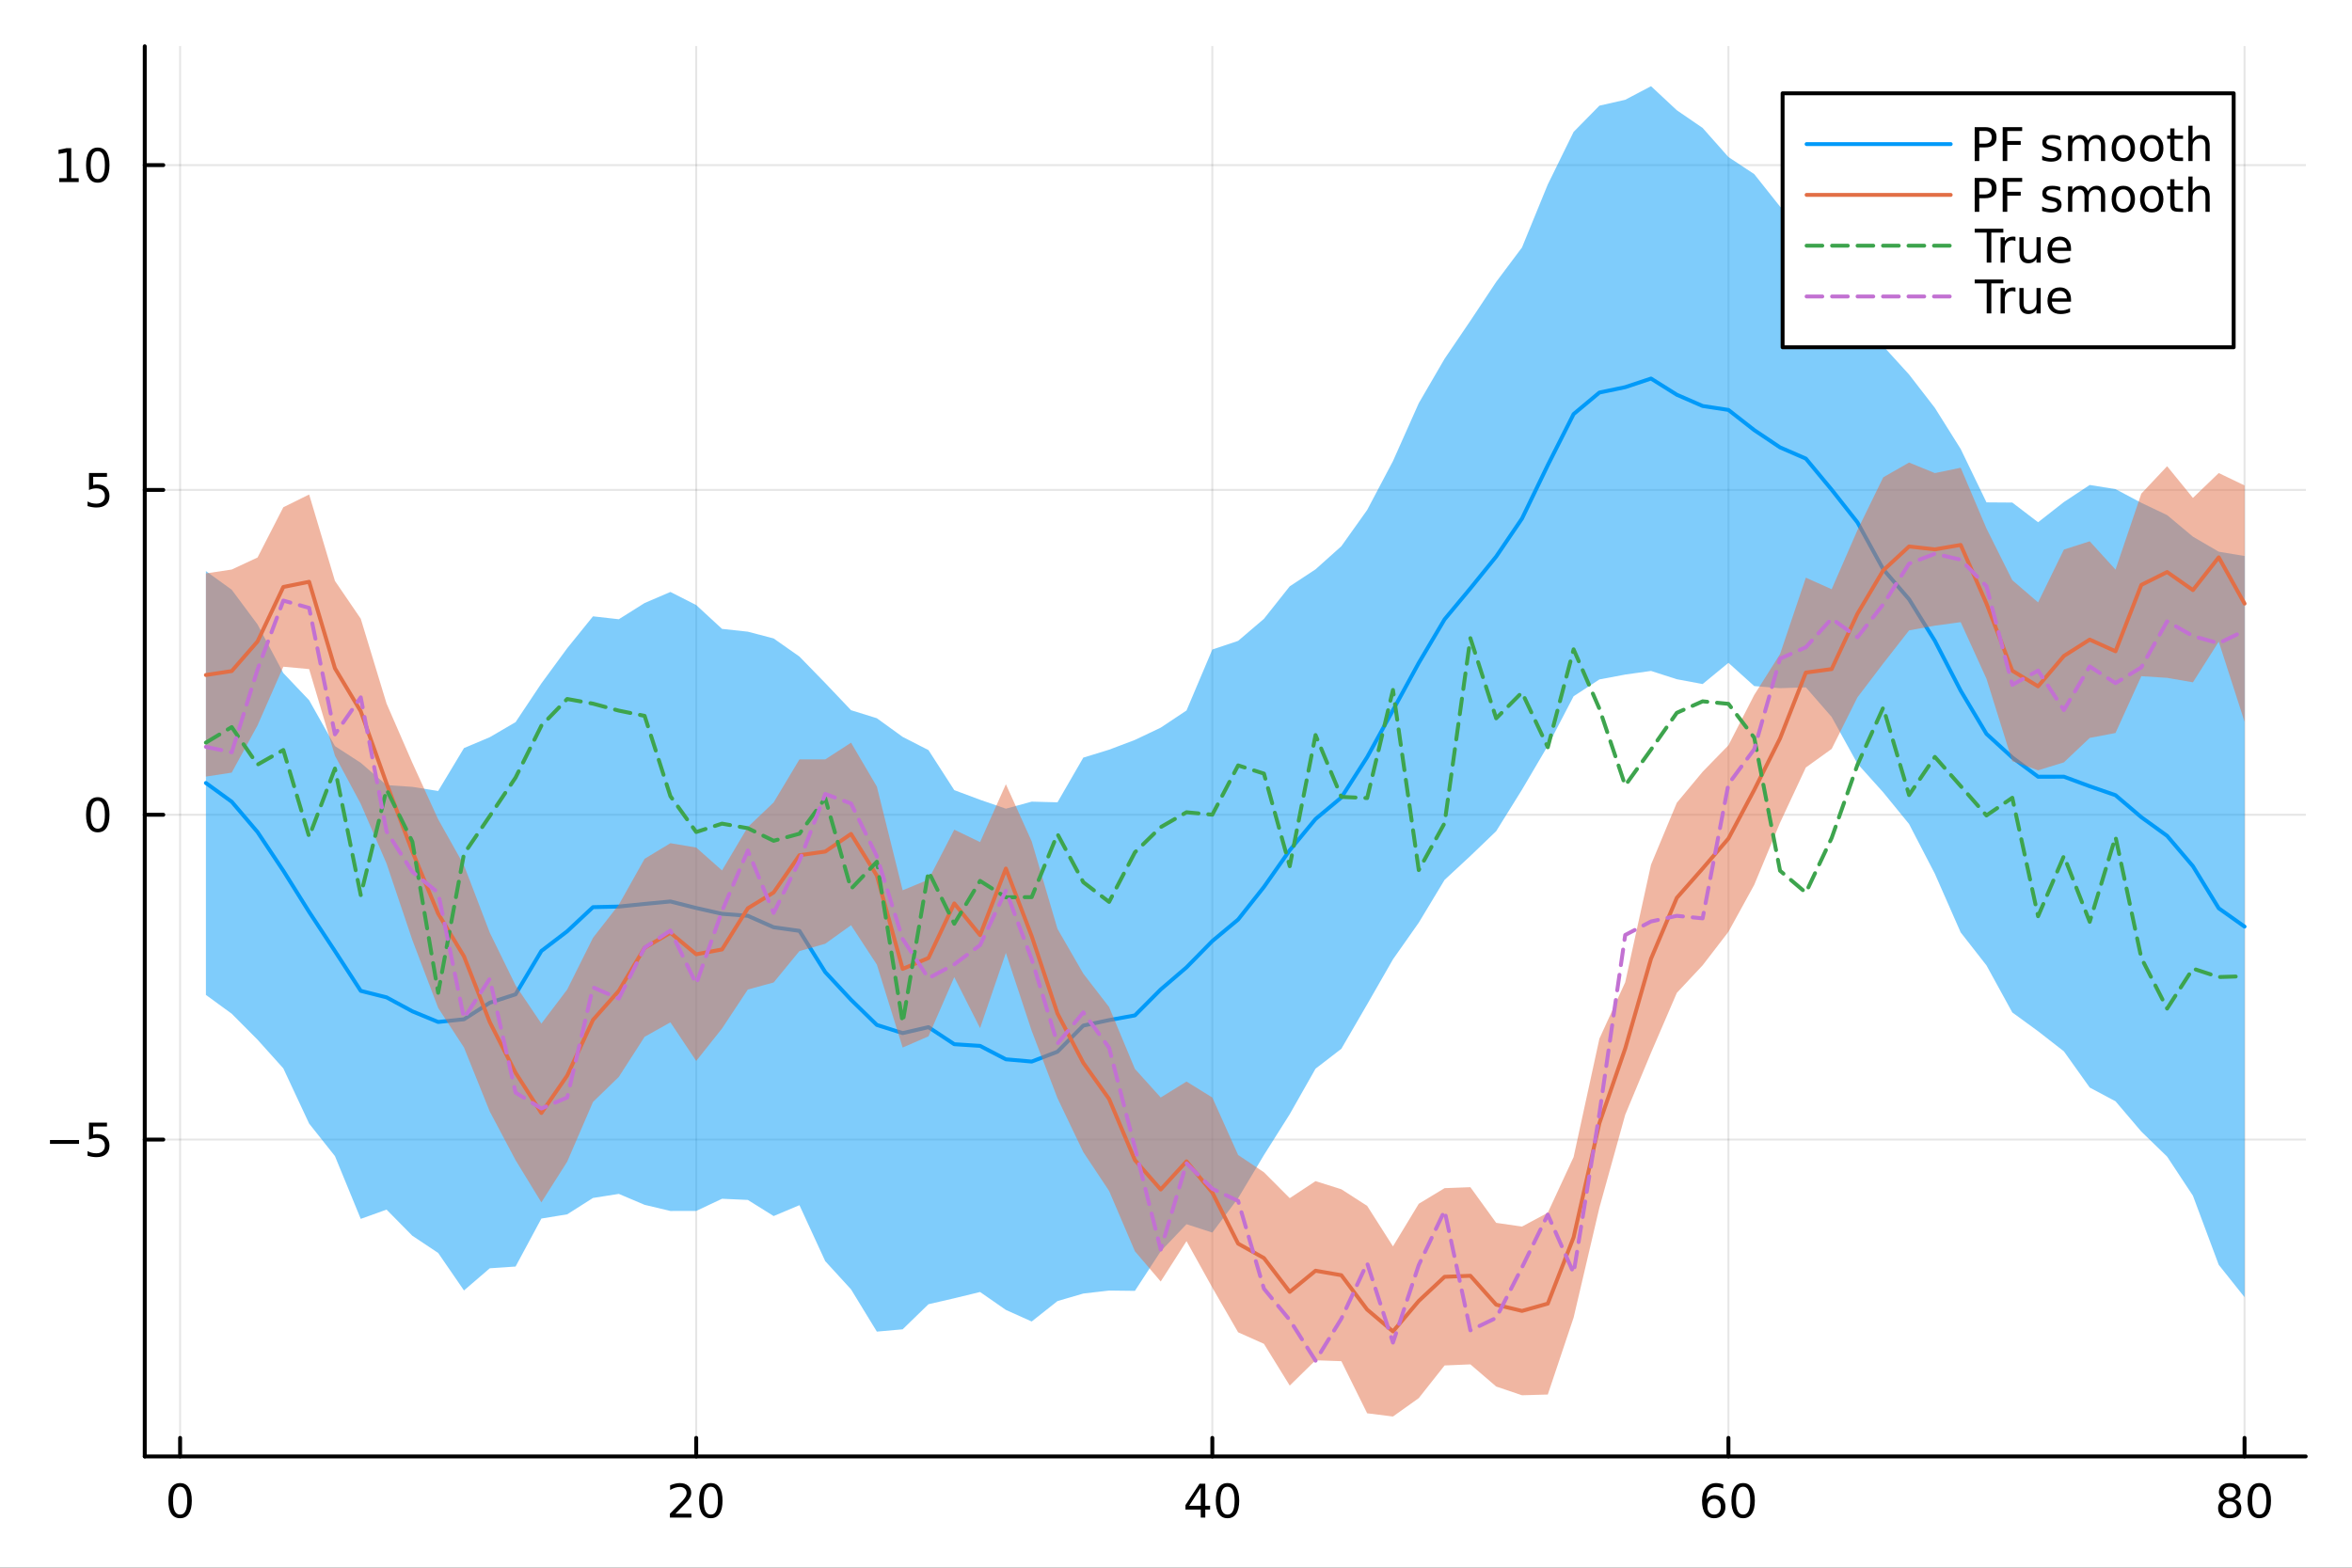<?xml version="1.0" encoding="utf-8"?>
<svg xmlns="http://www.w3.org/2000/svg" xmlns:xlink="http://www.w3.org/1999/xlink" width="600" height="400" viewBox="0 0 2400 1600">
<rect x="0" y="0" width="2400" height="1600" fill="#333333" stroke="none"/>
<defs>
  <clipPath id="clip280">
    <rect x="0" y="0" width="2400" height="1600"/>
  </clipPath>
</defs>
<path clip-path="url(#clip280)" d="M0 1600 L2400 1600 L2400 0 L0 0  Z" fill="#ffffff" fill-rule="evenodd" fill-opacity="1"/>
<defs>
  <clipPath id="clip281">
    <rect x="480" y="0" width="1681" height="1600"/>
  </clipPath>
</defs>
<path clip-path="url(#clip280)" d="M147.709 1486.45 L2352.76 1486.45 L2352.76 47.244 L147.709 47.244  Z" fill="#ffffff" fill-rule="evenodd" fill-opacity="1"/>
<defs>
  <clipPath id="clip282">
    <rect x="147" y="47" width="2206" height="1440"/>
  </clipPath>
</defs>
<polyline clip-path="url(#clip282)" style="stroke:#000000; stroke-linecap:round; stroke-linejoin:round; stroke-width:2; stroke-opacity:0.1; fill:none" points="183.784,1486.45 183.784,47.244 "/>
<polyline clip-path="url(#clip282)" style="stroke:#000000; stroke-linecap:round; stroke-linejoin:round; stroke-width:2; stroke-opacity:0.1; fill:none" points="710.425,1486.45 710.425,47.244 "/>
<polyline clip-path="url(#clip282)" style="stroke:#000000; stroke-linecap:round; stroke-linejoin:round; stroke-width:2; stroke-opacity:0.1; fill:none" points="1237.07,1486.45 1237.07,47.244 "/>
<polyline clip-path="url(#clip282)" style="stroke:#000000; stroke-linecap:round; stroke-linejoin:round; stroke-width:2; stroke-opacity:0.1; fill:none" points="1763.71,1486.45 1763.71,47.244 "/>
<polyline clip-path="url(#clip282)" style="stroke:#000000; stroke-linecap:round; stroke-linejoin:round; stroke-width:2; stroke-opacity:0.1; fill:none" points="2290.35,1486.45 2290.35,47.244 "/>
<polyline clip-path="url(#clip282)" style="stroke:#000000; stroke-linecap:round; stroke-linejoin:round; stroke-width:2; stroke-opacity:0.1; fill:none" points="147.709,1163.06 2352.76,1163.06 "/>
<polyline clip-path="url(#clip282)" style="stroke:#000000; stroke-linecap:round; stroke-linejoin:round; stroke-width:2; stroke-opacity:0.1; fill:none" points="147.709,831.543 2352.76,831.543 "/>
<polyline clip-path="url(#clip282)" style="stroke:#000000; stroke-linecap:round; stroke-linejoin:round; stroke-width:2; stroke-opacity:0.1; fill:none" points="147.709,500.025 2352.76,500.025 "/>
<polyline clip-path="url(#clip282)" style="stroke:#000000; stroke-linecap:round; stroke-linejoin:round; stroke-width:2; stroke-opacity:0.1; fill:none" points="147.709,168.508 2352.76,168.508 "/>
<polyline clip-path="url(#clip280)" style="stroke:#000000; stroke-linecap:round; stroke-linejoin:round; stroke-width:4; stroke-opacity:1; fill:none" points="147.709,1486.45 2352.76,1486.45 "/>
<polyline clip-path="url(#clip280)" style="stroke:#000000; stroke-linecap:round; stroke-linejoin:round; stroke-width:4; stroke-opacity:1; fill:none" points="183.784,1486.45 183.784,1467.55 "/>
<polyline clip-path="url(#clip280)" style="stroke:#000000; stroke-linecap:round; stroke-linejoin:round; stroke-width:4; stroke-opacity:1; fill:none" points="710.425,1486.45 710.425,1467.55 "/>
<polyline clip-path="url(#clip280)" style="stroke:#000000; stroke-linecap:round; stroke-linejoin:round; stroke-width:4; stroke-opacity:1; fill:none" points="1237.07,1486.45 1237.07,1467.55 "/>
<polyline clip-path="url(#clip280)" style="stroke:#000000; stroke-linecap:round; stroke-linejoin:round; stroke-width:4; stroke-opacity:1; fill:none" points="1763.71,1486.45 1763.71,1467.55 "/>
<polyline clip-path="url(#clip280)" style="stroke:#000000; stroke-linecap:round; stroke-linejoin:round; stroke-width:4; stroke-opacity:1; fill:none" points="2290.35,1486.45 2290.35,1467.55 "/>
<path clip-path="url(#clip280)" d="M183.784 1517.37 Q180.173 1517.37 178.345 1520.93 Q176.539 1524.47 176.539 1531.6 Q176.539 1538.71 178.345 1542.27 Q180.173 1545.82 183.784 1545.82 Q187.419 1545.82 189.224 1542.27 Q191.053 1538.71 191.053 1531.6 Q191.053 1524.47 189.224 1520.93 Q187.419 1517.37 183.784 1517.37 M183.784 1513.66 Q189.594 1513.66 192.65 1518.27 Q195.729 1522.85 195.729 1531.6 Q195.729 1540.33 192.65 1544.94 Q189.594 1549.52 183.784 1549.52 Q177.974 1549.52 174.895 1544.94 Q171.84 1540.33 171.84 1531.6 Q171.84 1522.85 174.895 1518.27 Q177.974 1513.66 183.784 1513.66 Z" fill="#000000" fill-rule="nonzero" fill-opacity="1" /><path clip-path="url(#clip280)" d="M689.199 1544.91 L705.518 1544.91 L705.518 1548.85 L683.574 1548.85 L683.574 1544.91 Q686.236 1542.16 690.819 1537.53 Q695.426 1532.88 696.606 1531.53 Q698.851 1529.01 699.731 1527.27 Q700.634 1525.51 700.634 1523.82 Q700.634 1521.07 698.689 1519.33 Q696.768 1517.6 693.666 1517.6 Q691.467 1517.6 689.014 1518.36 Q686.583 1519.13 683.805 1520.68 L683.805 1515.95 Q686.629 1514.82 689.083 1514.24 Q691.537 1513.66 693.574 1513.66 Q698.944 1513.66 702.138 1516.35 Q705.333 1519.03 705.333 1523.52 Q705.333 1525.65 704.523 1527.57 Q703.736 1529.47 701.629 1532.07 Q701.051 1532.74 697.949 1535.95 Q694.847 1539.15 689.199 1544.91 Z" fill="#000000" fill-rule="nonzero" fill-opacity="1" /><path clip-path="url(#clip280)" d="M725.333 1517.37 Q721.722 1517.37 719.893 1520.93 Q718.087 1524.47 718.087 1531.6 Q718.087 1538.71 719.893 1542.27 Q721.722 1545.82 725.333 1545.82 Q728.967 1545.82 730.773 1542.27 Q732.601 1538.71 732.601 1531.6 Q732.601 1524.47 730.773 1520.93 Q728.967 1517.37 725.333 1517.37 M725.333 1513.66 Q731.143 1513.66 734.198 1518.27 Q737.277 1522.85 737.277 1531.6 Q737.277 1540.33 734.198 1544.94 Q731.143 1549.52 725.333 1549.52 Q719.523 1549.52 716.444 1544.94 Q713.388 1540.33 713.388 1531.6 Q713.388 1522.85 716.444 1518.27 Q719.523 1513.66 725.333 1513.66 Z" fill="#000000" fill-rule="nonzero" fill-opacity="1" /><path clip-path="url(#clip280)" d="M1225.24 1518.36 L1213.43 1536.81 L1225.24 1536.81 L1225.24 1518.36 M1224.01 1514.29 L1229.89 1514.29 L1229.89 1536.81 L1234.82 1536.81 L1234.82 1540.7 L1229.89 1540.7 L1229.89 1548.85 L1225.24 1548.85 L1225.24 1540.7 L1209.64 1540.7 L1209.64 1536.19 L1224.01 1514.29 Z" fill="#000000" fill-rule="nonzero" fill-opacity="1" /><path clip-path="url(#clip280)" d="M1252.55 1517.37 Q1248.94 1517.37 1247.11 1520.93 Q1245.31 1524.47 1245.31 1531.6 Q1245.31 1538.71 1247.11 1542.27 Q1248.94 1545.82 1252.55 1545.82 Q1256.19 1545.82 1257.99 1542.27 Q1259.82 1538.71 1259.82 1531.6 Q1259.82 1524.47 1257.99 1520.93 Q1256.19 1517.37 1252.55 1517.37 M1252.55 1513.66 Q1258.36 1513.66 1261.42 1518.27 Q1264.5 1522.85 1264.5 1531.6 Q1264.5 1540.33 1261.42 1544.94 Q1258.36 1549.52 1252.55 1549.52 Q1246.74 1549.52 1243.66 1544.94 Q1240.61 1540.33 1240.61 1531.6 Q1240.61 1522.85 1243.66 1518.27 Q1246.74 1513.66 1252.55 1513.66 Z" fill="#000000" fill-rule="nonzero" fill-opacity="1" /><path clip-path="url(#clip280)" d="M1749.11 1529.7 Q1745.96 1529.7 1744.11 1531.86 Q1742.28 1534.01 1742.28 1537.76 Q1742.28 1541.49 1744.11 1543.66 Q1745.96 1545.82 1749.11 1545.82 Q1752.26 1545.82 1754.09 1543.66 Q1755.94 1541.49 1755.94 1537.76 Q1755.94 1534.01 1754.09 1531.86 Q1752.26 1529.7 1749.11 1529.7 M1758.4 1515.05 L1758.4 1519.31 Q1756.64 1518.48 1754.83 1518.04 Q1753.05 1517.6 1751.29 1517.6 Q1746.66 1517.6 1744.21 1520.72 Q1741.78 1523.85 1741.43 1530.17 Q1742.79 1528.15 1744.85 1527.09 Q1746.91 1526 1749.39 1526 Q1754.6 1526 1757.61 1529.17 Q1760.64 1532.32 1760.64 1537.76 Q1760.64 1543.08 1757.49 1546.3 Q1754.34 1549.52 1749.11 1549.52 Q1743.12 1549.52 1739.95 1544.94 Q1736.78 1540.33 1736.78 1531.6 Q1736.78 1523.41 1740.66 1518.55 Q1744.55 1513.66 1751.1 1513.66 Q1752.86 1513.66 1754.65 1514.01 Q1756.45 1514.36 1758.4 1515.05 Z" fill="#000000" fill-rule="nonzero" fill-opacity="1" /><path clip-path="url(#clip280)" d="M1778.7 1517.37 Q1775.09 1517.37 1773.26 1520.93 Q1771.45 1524.47 1771.45 1531.6 Q1771.45 1538.71 1773.26 1542.27 Q1775.09 1545.82 1778.7 1545.82 Q1782.33 1545.82 1784.14 1542.27 Q1785.96 1538.71 1785.96 1531.6 Q1785.96 1524.47 1784.14 1520.93 Q1782.33 1517.37 1778.7 1517.37 M1778.7 1513.66 Q1784.51 1513.66 1787.56 1518.27 Q1790.64 1522.85 1790.64 1531.6 Q1790.64 1540.33 1787.56 1544.94 Q1784.51 1549.52 1778.7 1549.52 Q1772.89 1549.52 1769.81 1544.94 Q1766.75 1540.33 1766.75 1531.6 Q1766.75 1522.85 1769.81 1518.27 Q1772.89 1513.66 1778.7 1513.66 Z" fill="#000000" fill-rule="nonzero" fill-opacity="1" /><path clip-path="url(#clip280)" d="M2275.22 1532.44 Q2271.89 1532.44 2269.97 1534.22 Q2268.07 1536 2268.07 1539.13 Q2268.07 1542.25 2269.97 1544.03 Q2271.89 1545.82 2275.22 1545.82 Q2278.56 1545.82 2280.48 1544.03 Q2282.4 1542.23 2282.4 1539.13 Q2282.4 1536 2280.48 1534.22 Q2278.58 1532.44 2275.22 1532.44 M2270.55 1530.45 Q2267.54 1529.7 2265.85 1527.64 Q2264.18 1525.58 2264.18 1522.62 Q2264.18 1518.48 2267.12 1516.07 Q2270.08 1513.66 2275.22 1513.66 Q2280.38 1513.66 2283.32 1516.07 Q2286.26 1518.48 2286.26 1522.62 Q2286.26 1525.58 2284.57 1527.64 Q2282.91 1529.7 2279.92 1530.45 Q2283.3 1531.23 2285.18 1533.52 Q2287.07 1535.82 2287.07 1539.13 Q2287.07 1544.15 2283.99 1546.83 Q2280.94 1549.52 2275.22 1549.52 Q2269.5 1549.52 2266.43 1546.83 Q2263.37 1544.15 2263.37 1539.13 Q2263.37 1535.82 2265.27 1533.52 Q2267.17 1531.23 2270.55 1530.45 M2268.83 1523.06 Q2268.83 1525.75 2270.5 1527.25 Q2272.19 1528.76 2275.22 1528.76 Q2278.23 1528.76 2279.92 1527.25 Q2281.63 1525.75 2281.63 1523.06 Q2281.63 1520.38 2279.92 1518.87 Q2278.23 1517.37 2275.22 1517.37 Q2272.19 1517.37 2270.5 1518.87 Q2268.83 1520.38 2268.83 1523.06 Z" fill="#000000" fill-rule="nonzero" fill-opacity="1" /><path clip-path="url(#clip280)" d="M2305.38 1517.37 Q2301.77 1517.37 2299.94 1520.93 Q2298.14 1524.47 2298.14 1531.6 Q2298.14 1538.71 2299.94 1542.27 Q2301.77 1545.82 2305.38 1545.82 Q2309.02 1545.82 2310.82 1542.27 Q2312.65 1538.71 2312.65 1531.6 Q2312.65 1524.47 2310.82 1520.93 Q2309.02 1517.37 2305.38 1517.37 M2305.38 1513.66 Q2311.19 1513.66 2314.25 1518.27 Q2317.33 1522.85 2317.33 1531.6 Q2317.33 1540.33 2314.25 1544.94 Q2311.19 1549.52 2305.38 1549.52 Q2299.57 1549.52 2296.49 1544.94 Q2293.44 1540.33 2293.44 1531.6 Q2293.44 1522.85 2296.49 1518.27 Q2299.57 1513.66 2305.38 1513.66 Z" fill="#000000" fill-rule="nonzero" fill-opacity="1" /><polyline clip-path="url(#clip280)" style="stroke:#000000; stroke-linecap:round; stroke-linejoin:round; stroke-width:4; stroke-opacity:1; fill:none" points="147.709,1486.45 147.709,47.244 "/>
<polyline clip-path="url(#clip280)" style="stroke:#000000; stroke-linecap:round; stroke-linejoin:round; stroke-width:4; stroke-opacity:1; fill:none" points="147.709,1163.06 166.607,1163.06 "/>
<polyline clip-path="url(#clip280)" style="stroke:#000000; stroke-linecap:round; stroke-linejoin:round; stroke-width:4; stroke-opacity:1; fill:none" points="147.709,831.543 166.607,831.543 "/>
<polyline clip-path="url(#clip280)" style="stroke:#000000; stroke-linecap:round; stroke-linejoin:round; stroke-width:4; stroke-opacity:1; fill:none" points="147.709,500.025 166.607,500.025 "/>
<polyline clip-path="url(#clip280)" style="stroke:#000000; stroke-linecap:round; stroke-linejoin:round; stroke-width:4; stroke-opacity:1; fill:none" points="147.709,168.508 166.607,168.508 "/>
<path clip-path="url(#clip280)" d="M50.992 1163.51 L80.668 1163.51 L80.668 1167.45 L50.992 1167.45 L50.992 1163.51 Z" fill="#000000" fill-rule="nonzero" fill-opacity="1" /><path clip-path="url(#clip280)" d="M90.807 1145.78 L109.163 1145.78 L109.163 1149.72 L95.089 1149.72 L95.089 1158.19 Q96.108 1157.84 97.126 1157.68 Q98.145 1157.49 99.163 1157.49 Q104.95 1157.49 108.33 1160.66 Q111.709 1163.84 111.709 1169.25 Q111.709 1174.83 108.237 1177.93 Q104.765 1181.01 98.446 1181.01 Q96.27 1181.01 94.001 1180.64 Q91.756 1180.27 89.348 1179.53 L89.348 1174.83 Q91.432 1175.97 93.654 1176.52 Q95.876 1177.08 98.353 1177.08 Q102.358 1177.08 104.696 1174.97 Q107.033 1172.86 107.033 1169.25 Q107.033 1165.64 104.696 1163.53 Q102.358 1161.43 98.353 1161.43 Q96.478 1161.43 94.603 1161.85 Q92.751 1162.26 90.807 1163.14 L90.807 1145.78 Z" fill="#000000" fill-rule="nonzero" fill-opacity="1" /><path clip-path="url(#clip280)" d="M99.765 817.342 Q96.154 817.342 94.325 820.906 Q92.52 824.448 92.52 831.578 Q92.52 838.684 94.325 842.249 Q96.154 845.79 99.765 845.79 Q103.399 845.79 105.205 842.249 Q107.033 838.684 107.033 831.578 Q107.033 824.448 105.205 820.906 Q103.399 817.342 99.765 817.342 M99.765 813.638 Q105.575 813.638 108.631 818.244 Q111.709 822.828 111.709 831.578 Q111.709 840.304 108.631 844.911 Q105.575 849.494 99.765 849.494 Q93.955 849.494 90.876 844.911 Q87.821 840.304 87.821 831.578 Q87.821 822.828 90.876 818.244 Q93.955 813.638 99.765 813.638 Z" fill="#000000" fill-rule="nonzero" fill-opacity="1" /><path clip-path="url(#clip280)" d="M90.807 482.745 L109.163 482.745 L109.163 486.68 L95.089 486.68 L95.089 495.153 Q96.108 494.805 97.126 494.643 Q98.145 494.458 99.163 494.458 Q104.95 494.458 108.33 497.629 Q111.709 500.801 111.709 506.217 Q111.709 511.796 108.237 514.898 Q104.765 517.977 98.446 517.977 Q96.27 517.977 94.001 517.606 Q91.756 517.236 89.348 516.495 L89.348 511.796 Q91.432 512.93 93.654 513.486 Q95.876 514.041 98.353 514.041 Q102.358 514.041 104.696 511.935 Q107.033 509.828 107.033 506.217 Q107.033 502.606 104.696 500.5 Q102.358 498.393 98.353 498.393 Q96.478 498.393 94.603 498.81 Q92.751 499.227 90.807 500.106 L90.807 482.745 Z" fill="#000000" fill-rule="nonzero" fill-opacity="1" /><path clip-path="url(#clip280)" d="M60.413 181.852 L68.052 181.852 L68.052 155.487 L59.742 157.153 L59.742 152.894 L68.006 151.228 L72.682 151.228 L72.682 181.852 L80.321 181.852 L80.321 185.788 L60.413 185.788 L60.413 181.852 Z" fill="#000000" fill-rule="nonzero" fill-opacity="1" /><path clip-path="url(#clip280)" d="M99.765 154.306 Q96.154 154.306 94.325 157.871 Q92.52 161.413 92.52 168.542 Q92.52 175.649 94.325 179.214 Q96.154 182.755 99.765 182.755 Q103.399 182.755 105.205 179.214 Q107.033 175.649 107.033 168.542 Q107.033 161.413 105.205 157.871 Q103.399 154.306 99.765 154.306 M99.765 150.603 Q105.575 150.603 108.631 155.209 Q111.709 159.792 111.709 168.542 Q111.709 177.269 108.631 181.876 Q105.575 186.459 99.765 186.459 Q93.955 186.459 90.876 181.876 Q87.821 177.269 87.821 168.542 Q87.821 159.792 90.876 155.209 Q93.955 150.603 99.765 150.603 Z" fill="#000000" fill-rule="nonzero" fill-opacity="1" /><path clip-path="url(#clip282)" d="M210.116 1015.41 L236.448 1034.62 L262.78 1061.1 L289.113 1090.4 L315.445 1146.75 L341.777 1179.94 L368.109 1244.01 L394.441 1234.53 L420.773 1261.24 L447.105 1278.77 L473.437 1317.05 L499.769 1294.42 L526.101 1292.65 L552.433 1243.66 L578.765 1239.36 L605.097 1222.65 L631.429 1218.5 L657.761 1229.66 L684.093 1235.94 L710.425 1235.89 L736.758 1223.47 L763.09 1224.66 L789.422 1241.12 L815.754 1230.01 L842.086 1287.17 L868.418 1315.95 L894.75 1359.07 L921.082 1356.71 L947.414 1331.11 L973.746 1325.03 L1000.08 1318.63 L1026.41 1336.92 L1052.74 1348.73 L1079.07 1327.89 L1105.41 1320.2 L1131.74 1317.15 L1158.07 1317.47 L1184.4 1277.09 L1210.73 1249.44 L1237.07 1257.98 L1263.4 1222.88 L1289.73 1178.85 L1316.06 1137.15 L1342.39 1090.71 L1368.73 1070.39 L1395.06 1025.06 L1421.39 979.119 L1447.72 941.662 L1474.06 898.01 L1500.39 873.573 L1526.72 848.304 L1553.05 805.941 L1579.38 761.193 L1605.72 710.602 L1632.05 693.427 L1658.38 688.464 L1684.71 684.756 L1711.04 693.234 L1737.38 698.149 L1763.71 676.477 L1790.04 700.211 L1816.37 702.367 L1842.7 701.511 L1869.04 731.759 L1895.37 779.441 L1921.7 808.734 L1948.03 840.999 L1974.36 891.767 L2000.7 951.637 L2027.03 985.318 L2053.36 1033.3 L2079.69 1052.49 L2106.02 1073.02 L2132.36 1109.94 L2158.69 1123.98 L2185.02 1154.89 L2211.35 1180.46 L2237.68 1220.36 L2264.02 1290.89 L2290.35 1323.93 L2290.35 567.453 L2264.02 563.074 L2237.68 547.724 L2211.35 525.704 L2185.02 513.178 L2158.69 499.214 L2132.36 494.967 L2106.02 512.389 L2079.69 533.014 L2053.36 512.915 L2027.03 512.719 L2000.7 458.239 L1974.36 416.291 L1948.03 382.233 L1921.7 353.289 L1895.37 286.896 L1869.04 267.824 L1842.7 234.604 L1816.37 210.853 L1790.04 177.718 L1763.71 160.28 L1737.38 130.576 L1711.04 112.517 L1684.71 87.976 L1658.38 101.849 L1632.05 107.834 L1605.72 134.616 L1579.38 188.245 L1553.05 252.574 L1526.72 287.724 L1500.39 327.384 L1474.06 366.188 L1447.72 411.499 L1421.39 470.596 L1395.06 520.492 L1368.73 557.466 L1342.39 581.067 L1316.06 598.398 L1289.73 631.577 L1263.4 654.071 L1237.07 662.908 L1210.73 725.125 L1184.4 742.651 L1158.07 755.18 L1131.74 765.146 L1105.41 773.234 L1079.07 818.849 L1052.74 818.164 L1026.41 825.356 L1000.08 816.258 L973.746 806.421 L947.414 765.556 L921.082 752.083 L894.75 733.044 L868.418 724.844 L842.086 697.132 L815.754 670.09 L789.422 651.6 L763.09 644.698 L736.758 641.844 L710.425 617.537 L684.093 604.143 L657.761 615.455 L631.429 632.009 L605.097 629.036 L578.765 661.618 L552.433 697.502 L526.101 737.016 L499.769 752.395 L473.437 763.516 L447.105 807.307 L420.773 803.079 L394.441 801.259 L368.109 778.535 L341.777 761.467 L315.445 714.67 L289.113 686.954 L262.78 637.276 L236.448 601.868 L210.116 582.854  Z" fill="#009af9" fill-rule="evenodd" fill-opacity="0.5"/>
<polyline clip-path="url(#clip282)" style="stroke:#009af9; stroke-linecap:round; stroke-linejoin:round; stroke-width:4; stroke-opacity:1; fill:none" points="210.116,799.13 236.448,818.243 262.78,849.186 289.113,888.678 315.445,930.709 341.777,970.702 368.109,1011.27 394.441,1017.9 420.773,1032.16 447.105,1043.04 473.437,1040.28 499.769,1023.4 526.101,1014.83 552.433,970.582 578.765,950.489 605.097,925.844 631.429,925.253 657.761,922.559 684.093,920.042 710.425,926.714 736.758,932.656 763.09,934.679 789.422,946.36 815.754,950.05 842.086,992.149 868.418,1020.4 894.75,1046.06 921.082,1054.39 947.414,1048.33 973.746,1065.73 1000.08,1067.44 1026.41,1081.14 1052.74,1083.45 1079.07,1073.37 1105.41,1046.72 1131.74,1041.15 1158.07,1036.32 1184.4,1009.87 1210.73,987.284 1237.07,960.443 1263.4,938.477 1289.73,905.216 1316.06,867.776 1342.39,835.89 1368.73,813.93 1395.06,772.777 1421.39,724.857 1447.72,676.581 1474.06,632.099 1500.39,600.479 1526.72,568.014 1553.05,529.257 1579.38,474.719 1605.72,422.609 1632.05,400.631 1658.38,395.156 1684.71,386.366 1711.04,402.875 1737.38,414.363 1763.71,418.379 1790.04,438.965 1816.37,456.61 1842.7,468.057 1869.04,499.791 1895.37,533.168 1921.7,581.012 1948.03,611.616 1974.36,654.029 2000.7,704.938 2027.03,749.019 2053.36,773.108 2079.69,792.752 2106.02,792.706 2132.36,802.451 2158.69,811.597 2185.02,834.034 2211.35,853.083 2237.68,884.04 2264.02,926.983 2290.35,945.689 "/>
<path clip-path="url(#clip282)" d="M210.116 792.609 L236.448 788.549 L262.78 740.376 L289.113 680.452 L315.445 682.887 L341.777 771.285 L368.109 820.425 L394.441 881.368 L420.773 959.438 L447.105 1028.69 L473.437 1069.07 L499.769 1134.43 L526.101 1184.1 L552.433 1227.17 L578.765 1185.63 L605.097 1124.67 L631.429 1099.11 L657.761 1058.18 L684.093 1043.41 L710.425 1082.84 L736.758 1049.69 L763.09 1009.92 L789.422 1002.74 L815.754 970.678 L842.086 963.189 L868.418 944.276 L894.75 984.491 L921.082 1069.13 L947.414 1057.74 L973.746 997.294 L1000.08 1049.33 L1026.41 972.52 L1052.74 1052.1 L1079.07 1120.83 L1105.41 1175.85 L1131.74 1215.48 L1158.07 1277.06 L1184.4 1307.93 L1210.73 1266.74 L1237.07 1314.15 L1263.4 1359.77 L1289.73 1371.53 L1316.06 1414.14 L1342.39 1388.33 L1368.73 1389.24 L1395.06 1442.42 L1421.39 1445.72 L1447.72 1426.94 L1474.06 1393.6 L1500.39 1392.5 L1526.72 1415.1 L1553.05 1424.02 L1579.38 1423.27 L1605.72 1344.77 L1632.05 1232.52 L1658.38 1137.77 L1684.71 1074.46 L1711.04 1013.35 L1737.38 985.214 L1763.71 951.001 L1790.04 903.078 L1816.37 839.693 L1842.7 783.311 L1869.04 764.359 L1895.37 711.702 L1921.7 677.097 L1948.03 643.386 L1974.36 638.545 L2000.7 634.973 L2027.03 692.737 L2053.36 776.859 L2079.69 786.178 L2106.02 778.08 L2132.36 753.121 L2158.69 748.083 L2185.02 690.134 L2211.35 691.815 L2237.68 696.377 L2264.02 654.861 L2290.35 736.609 L2290.35 495.457 L2264.02 482.784 L2237.68 508.172 L2211.35 475.826 L2185.02 503.804 L2158.69 581.331 L2132.36 552.444 L2106.02 560.9 L2079.69 614.8 L2053.36 592.14 L2027.03 539.416 L2000.7 477.379 L1974.36 482.857 L1948.03 472.073 L1921.7 487.115 L1895.37 541.029 L1869.04 601.381 L1842.7 589.575 L1816.37 667.57 L1790.04 709.261 L1763.71 760.651 L1737.38 787.675 L1711.04 819.326 L1684.71 882.508 L1658.38 1002.5 L1632.05 1060.05 L1605.72 1180.89 L1579.38 1237.74 L1553.05 1251.85 L1526.72 1248.05 L1500.39 1211.65 L1474.06 1212.64 L1447.72 1228.58 L1421.39 1272.05 L1395.06 1230.73 L1368.73 1213.77 L1342.39 1205.49 L1316.06 1222.85 L1289.73 1196.43 L1263.4 1178.8 L1237.07 1120.15 L1210.73 1103.83 L1184.4 1120.12 L1158.07 1090.94 L1131.74 1027.81 L1105.41 993.682 L1079.07 948.014 L1052.74 858.657 L1026.41 800.398 L1000.08 859.442 L973.746 846.758 L947.414 897.744 L921.082 908.643 L894.75 802.79 L868.418 758 L842.086 775.051 L815.754 775.036 L789.422 818.993 L763.09 844.076 L736.758 888.376 L710.425 865.025 L684.093 860.567 L657.761 876.486 L631.429 923.391 L605.097 957.155 L578.765 1009.93 L552.433 1044.71 L526.101 1005.68 L499.769 951.883 L473.437 883.06 L447.105 836.195 L420.773 778.564 L394.441 718.033 L368.109 631.475 L341.777 592.871 L315.445 504.688 L289.113 517.705 L262.78 568.999 L236.448 581.26 L210.116 585.241  Z" fill="#e26f46" fill-rule="evenodd" fill-opacity="0.5"/>
<polyline clip-path="url(#clip282)" style="stroke:#e26f46; stroke-linecap:round; stroke-linejoin:round; stroke-width:4; stroke-opacity:1; fill:none" points="210.116,688.925 236.448,684.905 262.78,654.688 289.113,599.079 315.445,593.787 341.777,682.078 368.109,725.95 394.441,799.701 420.773,869.001 447.105,932.441 473.437,976.064 499.769,1043.16 526.101,1094.89 552.433,1135.94 578.765,1097.78 605.097,1040.91 631.429,1011.25 657.761,967.334 684.093,951.989 710.425,973.932 736.758,969.033 763.09,927 789.422,910.868 815.754,872.857 842.086,869.12 868.418,851.138 894.75,893.641 921.082,988.888 947.414,977.743 973.746,922.026 1000.08,954.385 1026.41,886.459 1052.74,955.38 1079.07,1034.42 1105.41,1084.77 1131.74,1121.64 1158.07,1184 1184.4,1214.02 1210.73,1185.29 1237.07,1217.15 1263.4,1269.28 1289.73,1283.98 1316.06,1318.49 1342.39,1296.91 1368.73,1301.5 1395.06,1336.57 1421.39,1358.88 1447.72,1327.76 1474.06,1303.12 1500.39,1302.07 1526.72,1331.58 1553.05,1337.94 1579.38,1330.5 1605.72,1262.83 1632.05,1146.29 1658.38,1070.14 1684.71,978.483 1711.04,916.336 1737.38,886.444 1763.71,855.826 1790.04,806.17 1816.37,753.632 1842.7,686.443 1869.04,682.87 1895.37,626.366 1921.7,582.106 1948.03,557.729 1974.36,560.701 2000.7,556.176 2027.03,616.076 2053.36,684.5 2079.69,700.489 2106.02,669.49 2132.36,652.782 2158.69,664.707 2185.02,596.969 2211.35,583.821 2237.68,602.274 2264.02,568.823 2290.35,616.033 "/>
<polyline clip-path="url(#clip282)" style="stroke:#3da44d; stroke-linecap:round; stroke-linejoin:round; stroke-width:4; stroke-opacity:1; fill:none" stroke-dasharray="16, 10" points="210.116,757.932 236.448,742.074 262.78,780.386 289.113,765.456 315.445,853.895 341.777,784.408 368.109,913.517 394.441,805.737 420.773,858.982 447.105,1013.24 473.437,871.497 499.769,832.837 526.101,793.594 552.433,740.637 578.765,713.383 605.097,718.162 631.429,725.273 657.761,730.617 684.093,812.584 710.425,849.162 736.758,840.62 763.09,845.269 789.422,858.111 815.754,850.911 842.086,814.699 868.418,907.167 894.75,879.489 921.082,1043.75 947.414,889.431 973.746,942.797 1000.08,899.047 1026.41,915.778 1052.74,915.617 1079.07,851.295 1105.41,900.381 1131.74,920.499 1158.07,869.909 1184.4,844.196 1210.73,829.009 1237.07,831.477 1263.4,781.18 1289.73,789.538 1316.06,884.059 1342.39,750.196 1368.73,813.314 1395.06,814.503 1421.39,704.156 1447.72,888.014 1474.06,840.084 1500.39,651.343 1526.72,733.148 1553.05,706.686 1579.38,762.647 1605.72,662.734 1632.05,723.306 1658.38,801.651 1684.71,765.017 1711.04,727.503 1737.38,715.788 1763.71,718.362 1790.04,752.849 1816.37,888.667 1842.7,911.087 1869.04,855.258 1895.37,780.533 1921.7,722.141 1948.03,811.435 1974.36,772.498 2000.7,802.283 2027.03,832.247 2053.36,814.22 2079.69,935.108 2106.02,873.637 2132.36,940.825 2158.69,854.11 2185.02,977.704 2211.35,1029.35 2237.68,988.551 2264.02,997.175 2290.35,996.387 "/>
<polyline clip-path="url(#clip282)" style="stroke:#c271d2; stroke-linecap:round; stroke-linejoin:round; stroke-width:4; stroke-opacity:1; fill:none" stroke-dasharray="16, 10" points="210.116,762.224 236.448,767.814 262.78,683.356 289.113,612.966 315.445,620.427 341.777,749.477 368.109,711.732 394.441,848.532 420.773,889.757 447.105,911.069 473.437,1039.22 499.769,998.939 526.101,1115.13 552.433,1131.35 578.765,1120.12 605.097,1007.68 631.429,1019.19 657.761,967.189 684.093,949.723 710.425,1004.17 736.758,929.881 763.09,868.009 789.422,931.77 815.754,878.604 842.086,810.319 868.418,820.044 894.75,873.967 921.082,958.322 947.414,998.419 973.746,984.285 1000.08,964.595 1026.41,908.947 1052.74,978.99 1079.07,1065.15 1105.41,1033.23 1131.74,1069.35 1158.07,1171.27 1184.4,1275.33 1210.73,1187.27 1237.07,1213.29 1263.4,1225.66 1289.73,1315.23 1316.06,1347.18 1342.39,1388.73 1368.73,1345.84 1395.06,1289.2 1421.39,1370.26 1447.72,1291.11 1474.06,1235.63 1500.39,1357.76 1526.72,1345.05 1553.05,1293.55 1579.38,1239.61 1605.72,1299.3 1632.05,1136.5 1658.38,954.277 1684.71,940.46 1711.04,934.698 1737.38,937.288 1763.71,800.257 1790.04,764.661 1816.37,672.236 1842.7,660.611 1869.04,631.372 1895.37,650.394 1921.7,616.753 1948.03,575.318 1974.36,565.155 2000.7,571.209 2027.03,598.273 2053.36,698.98 2079.69,684.413 2106.02,724.705 2132.36,680.176 2158.69,697.216 2185.02,681.142 2211.35,634.17 2237.68,649.127 2264.02,656.545 2290.35,643.713 "/>
<path clip-path="url(#clip280)" d="M1818.98 354.418 L2279.25 354.418 L2279.25 95.218 L1818.98 95.218  Z" fill="#ffffff" fill-rule="evenodd" fill-opacity="1"/>
<polyline clip-path="url(#clip280)" style="stroke:#000000; stroke-linecap:round; stroke-linejoin:round; stroke-width:4; stroke-opacity:1; fill:none" points="1818.98,354.418 2279.25,354.418 2279.25,95.218 1818.98,95.218 1818.98,354.418 "/>
<polyline clip-path="url(#clip280)" style="stroke:#009af9; stroke-linecap:round; stroke-linejoin:round; stroke-width:4; stroke-opacity:1; fill:none" points="1843.48,147.058 1990.49,147.058 "/>
<path clip-path="url(#clip280)" d="M2019.66 133.62 L2019.66 146.606 L2025.54 146.606 Q2028.81 146.606 2030.59 144.916 Q2032.37 143.227 2032.37 140.102 Q2032.37 137 2030.59 135.31 Q2028.81 133.62 2025.54 133.62 L2019.66 133.62 M2014.99 129.778 L2025.54 129.778 Q2031.35 129.778 2034.32 132.416 Q2037.3 135.032 2037.3 140.102 Q2037.3 145.217 2034.32 147.833 Q2031.35 150.449 2025.54 150.449 L2019.66 150.449 L2019.66 164.338 L2014.99 164.338 L2014.99 129.778 Z" fill="#000000" fill-rule="nonzero" fill-opacity="1" /><path clip-path="url(#clip280)" d="M2043.57 129.778 L2063.44 129.778 L2063.44 133.713 L2048.25 133.713 L2048.25 143.898 L2061.95 143.898 L2061.95 147.833 L2048.25 147.833 L2048.25 164.338 L2043.57 164.338 L2043.57 129.778 Z" fill="#000000" fill-rule="nonzero" fill-opacity="1" /><path clip-path="url(#clip280)" d="M2102.25 139.176 L2102.25 143.203 Q2100.45 142.277 2098.5 141.815 Q2096.56 141.352 2094.48 141.352 Q2091.31 141.352 2089.71 142.324 Q2088.13 143.296 2088.13 145.24 Q2088.13 146.722 2089.27 147.578 Q2090.4 148.412 2093.83 149.176 L2095.29 149.5 Q2099.82 150.472 2101.72 152.254 Q2103.64 154.014 2103.64 157.185 Q2103.64 160.796 2100.77 162.902 Q2097.93 165.009 2092.93 165.009 Q2090.84 165.009 2088.57 164.592 Q2086.33 164.199 2083.83 163.388 L2083.83 158.99 Q2086.19 160.217 2088.48 160.842 Q2090.77 161.444 2093.02 161.444 Q2096.03 161.444 2097.65 160.426 Q2099.27 159.384 2099.27 157.509 Q2099.27 155.773 2098.09 154.847 Q2096.93 153.921 2092.97 153.064 L2091.49 152.717 Q2087.53 151.884 2085.77 150.171 Q2084.01 148.435 2084.01 145.426 Q2084.01 141.768 2086.61 139.778 Q2089.2 137.787 2093.97 137.787 Q2096.33 137.787 2098.41 138.134 Q2100.5 138.481 2102.25 139.176 Z" fill="#000000" fill-rule="nonzero" fill-opacity="1" /><path clip-path="url(#clip280)" d="M2130.61 143.389 Q2132.21 140.518 2134.43 139.153 Q2136.65 137.787 2139.66 137.787 Q2143.71 137.787 2145.91 140.634 Q2148.11 143.458 2148.11 148.689 L2148.11 164.338 L2143.83 164.338 L2143.83 148.828 Q2143.83 145.102 2142.51 143.296 Q2141.19 141.49 2138.48 141.49 Q2135.17 141.49 2133.25 143.69 Q2131.33 145.889 2131.33 149.685 L2131.33 164.338 L2127.05 164.338 L2127.05 148.828 Q2127.05 145.078 2125.73 143.296 Q2124.41 141.49 2121.65 141.49 Q2118.39 141.49 2116.47 143.713 Q2114.55 145.912 2114.55 149.685 L2114.55 164.338 L2110.26 164.338 L2110.26 138.412 L2114.55 138.412 L2114.55 142.44 Q2116 140.055 2118.04 138.921 Q2120.08 137.787 2122.88 137.787 Q2125.7 137.787 2127.67 139.222 Q2129.66 140.657 2130.61 143.389 Z" fill="#000000" fill-rule="nonzero" fill-opacity="1" /><path clip-path="url(#clip280)" d="M2166.65 141.398 Q2163.23 141.398 2161.24 144.083 Q2159.25 146.745 2159.25 151.398 Q2159.25 156.051 2161.21 158.736 Q2163.2 161.398 2166.65 161.398 Q2170.06 161.398 2172.05 158.713 Q2174.04 156.027 2174.04 151.398 Q2174.04 146.791 2172.05 144.106 Q2170.06 141.398 2166.65 141.398 M2166.65 137.787 Q2172.21 137.787 2175.38 141.398 Q2178.55 145.009 2178.55 151.398 Q2178.55 157.764 2175.38 161.398 Q2172.21 165.009 2166.65 165.009 Q2161.07 165.009 2157.9 161.398 Q2154.75 157.764 2154.75 151.398 Q2154.75 145.009 2157.9 141.398 Q2161.07 137.787 2166.65 137.787 Z" fill="#000000" fill-rule="nonzero" fill-opacity="1" /><path clip-path="url(#clip280)" d="M2195.66 141.398 Q2192.23 141.398 2190.24 144.083 Q2188.25 146.745 2188.25 151.398 Q2188.25 156.051 2190.22 158.736 Q2192.21 161.398 2195.66 161.398 Q2199.06 161.398 2201.05 158.713 Q2203.04 156.027 2203.04 151.398 Q2203.04 146.791 2201.05 144.106 Q2199.06 141.398 2195.66 141.398 M2195.66 137.787 Q2201.21 137.787 2204.38 141.398 Q2207.56 145.009 2207.56 151.398 Q2207.56 157.764 2204.38 161.398 Q2201.21 165.009 2195.66 165.009 Q2190.08 165.009 2186.91 161.398 Q2183.76 157.764 2183.76 151.398 Q2183.76 145.009 2186.91 141.398 Q2190.08 137.787 2195.66 137.787 Z" fill="#000000" fill-rule="nonzero" fill-opacity="1" /><path clip-path="url(#clip280)" d="M2218.83 131.051 L2218.83 138.412 L2227.6 138.412 L2227.6 141.722 L2218.83 141.722 L2218.83 155.796 Q2218.83 158.967 2219.68 159.87 Q2220.56 160.773 2223.23 160.773 L2227.6 160.773 L2227.6 164.338 L2223.23 164.338 Q2218.3 164.338 2216.42 162.509 Q2214.55 160.657 2214.55 155.796 L2214.55 141.722 L2211.42 141.722 L2211.42 138.412 L2214.55 138.412 L2214.55 131.051 L2218.83 131.051 Z" fill="#000000" fill-rule="nonzero" fill-opacity="1" /><path clip-path="url(#clip280)" d="M2254.75 148.689 L2254.75 164.338 L2250.49 164.338 L2250.49 148.828 Q2250.49 145.148 2249.06 143.319 Q2247.62 141.49 2244.75 141.49 Q2241.3 141.49 2239.31 143.69 Q2237.32 145.889 2237.32 149.685 L2237.32 164.338 L2233.04 164.338 L2233.04 128.319 L2237.32 128.319 L2237.32 142.44 Q2238.85 140.102 2240.91 138.944 Q2242.99 137.787 2245.7 137.787 Q2250.17 137.787 2252.46 140.565 Q2254.75 143.319 2254.75 148.689 Z" fill="#000000" fill-rule="nonzero" fill-opacity="1" /><polyline clip-path="url(#clip280)" style="stroke:#e26f46; stroke-linecap:round; stroke-linejoin:round; stroke-width:4; stroke-opacity:1; fill:none" points="1843.48,198.898 1990.49,198.898 "/>
<path clip-path="url(#clip280)" d="M2019.66 185.46 L2019.66 198.446 L2025.54 198.446 Q2028.81 198.446 2030.59 196.756 Q2032.37 195.067 2032.37 191.942 Q2032.37 188.84 2030.59 187.15 Q2028.81 185.46 2025.54 185.46 L2019.66 185.46 M2014.99 181.618 L2025.54 181.618 Q2031.35 181.618 2034.32 184.256 Q2037.3 186.872 2037.3 191.942 Q2037.3 197.057 2034.32 199.673 Q2031.35 202.289 2025.54 202.289 L2019.66 202.289 L2019.66 216.178 L2014.99 216.178 L2014.99 181.618 Z" fill="#000000" fill-rule="nonzero" fill-opacity="1" /><path clip-path="url(#clip280)" d="M2043.57 181.618 L2063.44 181.618 L2063.44 185.553 L2048.25 185.553 L2048.25 195.738 L2061.95 195.738 L2061.95 199.673 L2048.25 199.673 L2048.25 216.178 L2043.57 216.178 L2043.57 181.618 Z" fill="#000000" fill-rule="nonzero" fill-opacity="1" /><path clip-path="url(#clip280)" d="M2102.25 191.016 L2102.25 195.043 Q2100.45 194.117 2098.5 193.655 Q2096.56 193.192 2094.48 193.192 Q2091.31 193.192 2089.71 194.164 Q2088.13 195.136 2088.13 197.08 Q2088.13 198.562 2089.27 199.418 Q2090.4 200.252 2093.83 201.016 L2095.29 201.34 Q2099.82 202.312 2101.72 204.094 Q2103.64 205.854 2103.64 209.025 Q2103.64 212.636 2100.77 214.742 Q2097.93 216.849 2092.93 216.849 Q2090.84 216.849 2088.57 216.432 Q2086.33 216.039 2083.83 215.228 L2083.83 210.83 Q2086.19 212.057 2088.48 212.682 Q2090.77 213.284 2093.02 213.284 Q2096.03 213.284 2097.65 212.266 Q2099.27 211.224 2099.27 209.349 Q2099.27 207.613 2098.09 206.687 Q2096.93 205.761 2092.97 204.904 L2091.49 204.557 Q2087.53 203.724 2085.77 202.011 Q2084.01 200.275 2084.01 197.266 Q2084.01 193.608 2086.61 191.618 Q2089.2 189.627 2093.97 189.627 Q2096.33 189.627 2098.41 189.974 Q2100.5 190.321 2102.25 191.016 Z" fill="#000000" fill-rule="nonzero" fill-opacity="1" /><path clip-path="url(#clip280)" d="M2130.61 195.229 Q2132.21 192.358 2134.43 190.993 Q2136.65 189.627 2139.66 189.627 Q2143.71 189.627 2145.91 192.474 Q2148.11 195.298 2148.11 200.529 L2148.11 216.178 L2143.83 216.178 L2143.83 200.668 Q2143.83 196.942 2142.51 195.136 Q2141.19 193.33 2138.48 193.33 Q2135.17 193.33 2133.25 195.53 Q2131.33 197.729 2131.33 201.525 L2131.33 216.178 L2127.05 216.178 L2127.05 200.668 Q2127.05 196.918 2125.73 195.136 Q2124.41 193.33 2121.65 193.33 Q2118.39 193.33 2116.47 195.553 Q2114.55 197.752 2114.55 201.525 L2114.55 216.178 L2110.26 216.178 L2110.26 190.252 L2114.55 190.252 L2114.55 194.28 Q2116 191.895 2118.04 190.761 Q2120.08 189.627 2122.88 189.627 Q2125.7 189.627 2127.67 191.062 Q2129.66 192.497 2130.61 195.229 Z" fill="#000000" fill-rule="nonzero" fill-opacity="1" /><path clip-path="url(#clip280)" d="M2166.65 193.238 Q2163.23 193.238 2161.24 195.923 Q2159.25 198.585 2159.25 203.238 Q2159.25 207.891 2161.21 210.576 Q2163.2 213.238 2166.65 213.238 Q2170.06 213.238 2172.05 210.553 Q2174.04 207.867 2174.04 203.238 Q2174.04 198.631 2172.05 195.946 Q2170.06 193.238 2166.65 193.238 M2166.65 189.627 Q2172.21 189.627 2175.38 193.238 Q2178.55 196.849 2178.55 203.238 Q2178.55 209.604 2175.38 213.238 Q2172.21 216.849 2166.65 216.849 Q2161.07 216.849 2157.9 213.238 Q2154.75 209.604 2154.75 203.238 Q2154.75 196.849 2157.9 193.238 Q2161.07 189.627 2166.65 189.627 Z" fill="#000000" fill-rule="nonzero" fill-opacity="1" /><path clip-path="url(#clip280)" d="M2195.66 193.238 Q2192.23 193.238 2190.24 195.923 Q2188.25 198.585 2188.25 203.238 Q2188.25 207.891 2190.22 210.576 Q2192.21 213.238 2195.66 213.238 Q2199.06 213.238 2201.05 210.553 Q2203.04 207.867 2203.04 203.238 Q2203.04 198.631 2201.05 195.946 Q2199.06 193.238 2195.66 193.238 M2195.66 189.627 Q2201.21 189.627 2204.38 193.238 Q2207.56 196.849 2207.56 203.238 Q2207.56 209.604 2204.38 213.238 Q2201.21 216.849 2195.66 216.849 Q2190.08 216.849 2186.91 213.238 Q2183.76 209.604 2183.76 203.238 Q2183.76 196.849 2186.91 193.238 Q2190.08 189.627 2195.66 189.627 Z" fill="#000000" fill-rule="nonzero" fill-opacity="1" /><path clip-path="url(#clip280)" d="M2218.83 182.891 L2218.83 190.252 L2227.6 190.252 L2227.6 193.562 L2218.83 193.562 L2218.83 207.636 Q2218.83 210.807 2219.68 211.71 Q2220.56 212.613 2223.23 212.613 L2227.6 212.613 L2227.6 216.178 L2223.23 216.178 Q2218.3 216.178 2216.42 214.349 Q2214.55 212.497 2214.55 207.636 L2214.55 193.562 L2211.42 193.562 L2211.42 190.252 L2214.55 190.252 L2214.55 182.891 L2218.83 182.891 Z" fill="#000000" fill-rule="nonzero" fill-opacity="1" /><path clip-path="url(#clip280)" d="M2254.75 200.529 L2254.75 216.178 L2250.49 216.178 L2250.49 200.668 Q2250.49 196.988 2249.06 195.159 Q2247.62 193.33 2244.75 193.33 Q2241.3 193.33 2239.31 195.53 Q2237.32 197.729 2237.32 201.525 L2237.32 216.178 L2233.04 216.178 L2233.04 180.159 L2237.32 180.159 L2237.32 194.28 Q2238.85 191.942 2240.91 190.784 Q2242.99 189.627 2245.7 189.627 Q2250.17 189.627 2252.46 192.405 Q2254.75 195.159 2254.75 200.529 Z" fill="#000000" fill-rule="nonzero" fill-opacity="1" /><polyline clip-path="url(#clip280)" style="stroke:#3da44d; stroke-linecap:round; stroke-linejoin:round; stroke-width:4; stroke-opacity:1; fill:none" stroke-dasharray="16, 10" points="1843.48,250.738 1990.49,250.738 "/>
<path clip-path="url(#clip280)" d="M2014.99 233.458 L2044.22 233.458 L2044.22 237.393 L2031.95 237.393 L2031.95 268.018 L2027.26 268.018 L2027.26 237.393 L2014.99 237.393 L2014.99 233.458 Z" fill="#000000" fill-rule="nonzero" fill-opacity="1" /><path clip-path="url(#clip280)" d="M2056.61 246.073 Q2055.89 245.657 2055.03 245.471 Q2054.2 245.263 2053.18 245.263 Q2049.57 245.263 2047.63 247.624 Q2045.7 249.962 2045.7 254.36 L2045.7 268.018 L2041.42 268.018 L2041.42 242.092 L2045.7 242.092 L2045.7 246.12 Q2047.05 243.758 2049.2 242.624 Q2051.35 241.467 2054.43 241.467 Q2054.87 241.467 2055.4 241.536 Q2055.94 241.583 2056.58 241.698 L2056.61 246.073 Z" fill="#000000" fill-rule="nonzero" fill-opacity="1" /><path clip-path="url(#clip280)" d="M2060.63 257.786 L2060.63 242.092 L2064.89 242.092 L2064.89 257.624 Q2064.89 261.305 2066.33 263.156 Q2067.76 264.985 2070.63 264.985 Q2074.08 264.985 2076.07 262.786 Q2078.09 260.587 2078.09 256.791 L2078.09 242.092 L2082.35 242.092 L2082.35 268.018 L2078.09 268.018 L2078.09 264.036 Q2076.54 266.397 2074.48 267.555 Q2072.44 268.689 2069.73 268.689 Q2065.26 268.689 2062.95 265.911 Q2060.63 263.133 2060.63 257.786 M2071.35 241.467 L2071.35 241.467 Z" fill="#000000" fill-rule="nonzero" fill-opacity="1" /><path clip-path="url(#clip280)" d="M2113.3 253.99 L2113.3 256.073 L2093.71 256.073 Q2093.99 260.471 2096.35 262.786 Q2098.74 265.078 2102.97 265.078 Q2105.43 265.078 2107.72 264.476 Q2110.03 263.874 2112.3 262.67 L2112.3 266.698 Q2110.01 267.67 2107.6 268.18 Q2105.19 268.689 2102.72 268.689 Q2096.51 268.689 2092.88 265.078 Q2089.27 261.467 2089.27 255.309 Q2089.27 248.944 2092.69 245.217 Q2096.14 241.467 2101.98 241.467 Q2107.21 241.467 2110.24 244.846 Q2113.3 248.203 2113.3 253.99 M2109.04 252.74 Q2108.99 249.245 2107.07 247.161 Q2105.17 245.078 2102.02 245.078 Q2098.46 245.078 2096.31 247.092 Q2094.18 249.106 2093.85 252.763 L2109.04 252.74 Z" fill="#000000" fill-rule="nonzero" fill-opacity="1" /><polyline clip-path="url(#clip280)" style="stroke:#c271d2; stroke-linecap:round; stroke-linejoin:round; stroke-width:4; stroke-opacity:1; fill:none" stroke-dasharray="16, 10" points="1843.48,302.578 1990.49,302.578 "/>
<path clip-path="url(#clip280)" d="M2014.99 285.298 L2044.22 285.298 L2044.22 289.233 L2031.95 289.233 L2031.95 319.858 L2027.26 319.858 L2027.26 289.233 L2014.99 289.233 L2014.99 285.298 Z" fill="#000000" fill-rule="nonzero" fill-opacity="1" /><path clip-path="url(#clip280)" d="M2056.61 297.913 Q2055.89 297.497 2055.03 297.311 Q2054.2 297.103 2053.18 297.103 Q2049.57 297.103 2047.63 299.464 Q2045.7 301.802 2045.7 306.2 L2045.7 319.858 L2041.42 319.858 L2041.42 293.932 L2045.7 293.932 L2045.7 297.96 Q2047.05 295.598 2049.2 294.464 Q2051.35 293.307 2054.43 293.307 Q2054.87 293.307 2055.4 293.376 Q2055.94 293.423 2056.58 293.538 L2056.61 297.913 Z" fill="#000000" fill-rule="nonzero" fill-opacity="1" /><path clip-path="url(#clip280)" d="M2060.63 309.626 L2060.63 293.932 L2064.89 293.932 L2064.89 309.464 Q2064.89 313.145 2066.33 314.996 Q2067.76 316.825 2070.63 316.825 Q2074.08 316.825 2076.07 314.626 Q2078.09 312.427 2078.09 308.631 L2078.09 293.932 L2082.35 293.932 L2082.35 319.858 L2078.09 319.858 L2078.09 315.876 Q2076.54 318.237 2074.48 319.395 Q2072.44 320.529 2069.73 320.529 Q2065.26 320.529 2062.95 317.751 Q2060.63 314.973 2060.63 309.626 M2071.35 293.307 L2071.35 293.307 Z" fill="#000000" fill-rule="nonzero" fill-opacity="1" /><path clip-path="url(#clip280)" d="M2113.3 305.83 L2113.3 307.913 L2093.71 307.913 Q2093.99 312.311 2096.35 314.626 Q2098.74 316.918 2102.97 316.918 Q2105.43 316.918 2107.72 316.316 Q2110.03 315.714 2112.3 314.51 L2112.3 318.538 Q2110.01 319.51 2107.6 320.02 Q2105.19 320.529 2102.72 320.529 Q2096.51 320.529 2092.88 316.918 Q2089.27 313.307 2089.27 307.149 Q2089.27 300.784 2092.69 297.057 Q2096.14 293.307 2101.98 293.307 Q2107.21 293.307 2110.24 296.686 Q2113.3 300.043 2113.3 305.83 M2109.04 304.58 Q2108.99 301.085 2107.07 299.001 Q2105.17 296.918 2102.02 296.918 Q2098.46 296.918 2096.31 298.932 Q2094.18 300.946 2093.85 304.603 L2109.04 304.58 Z" fill="#000000" fill-rule="nonzero" fill-opacity="1" /></svg>
